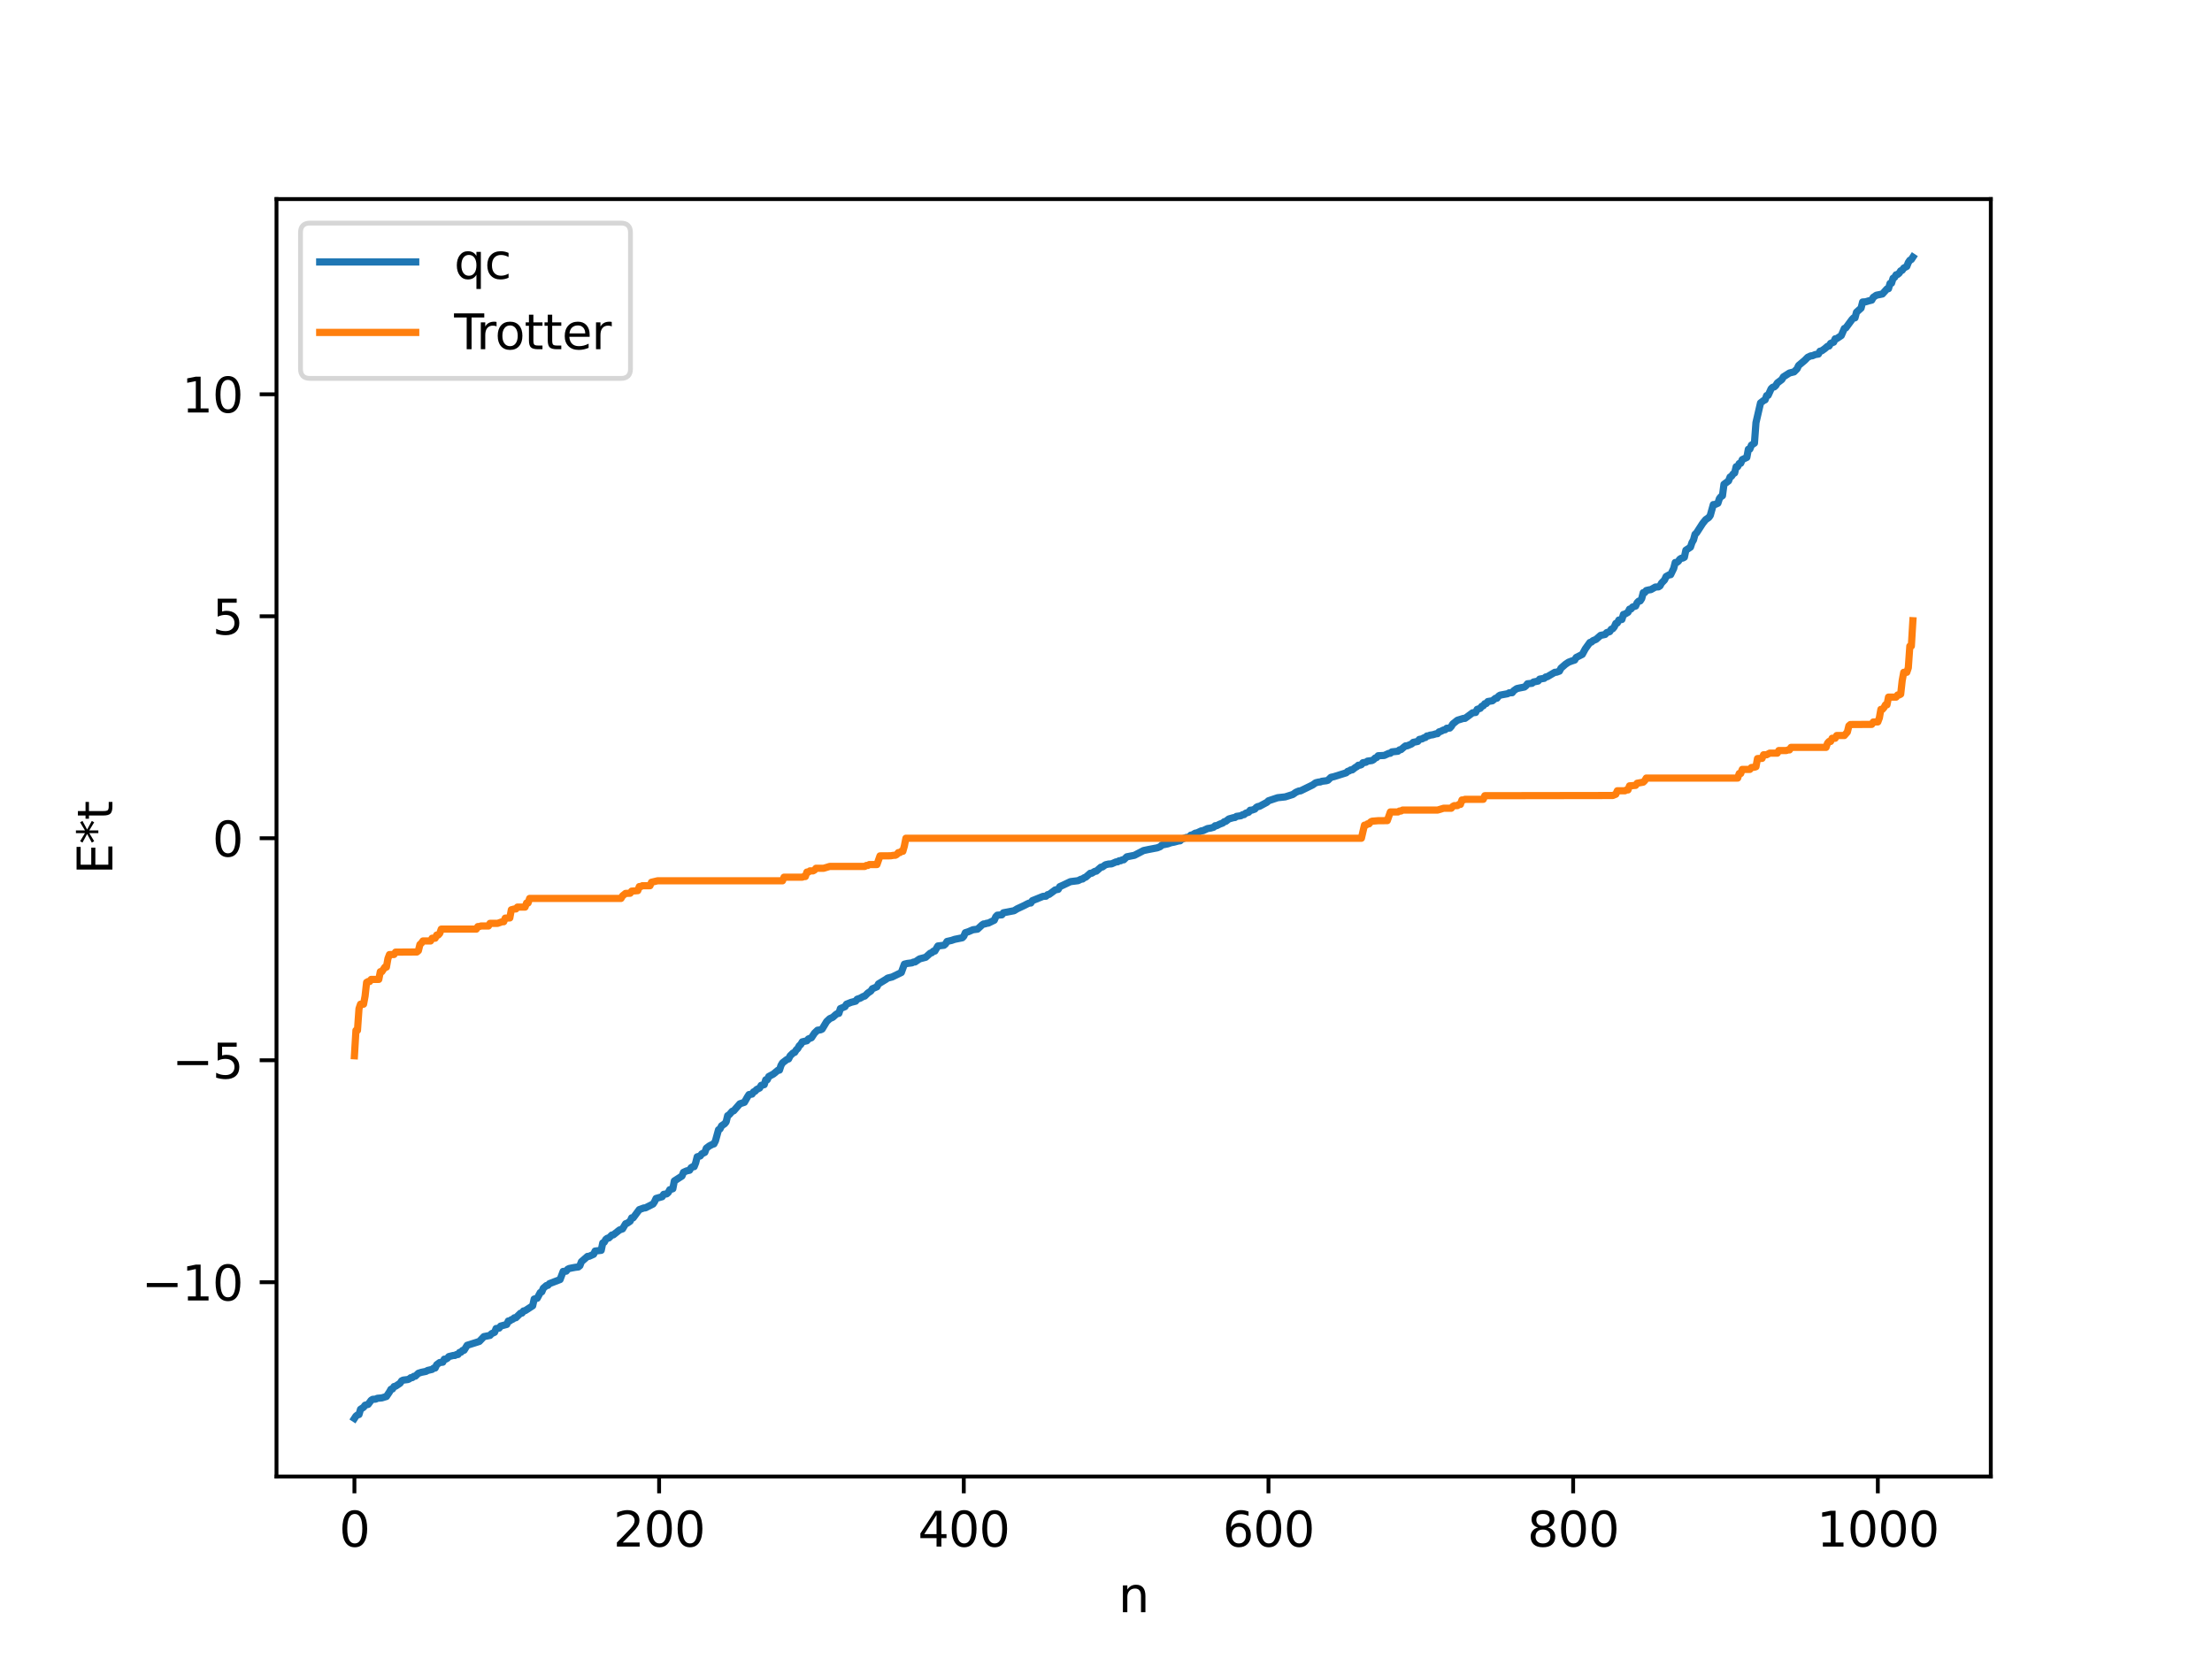 <?xml version="1.0" encoding="utf-8" standalone="no"?>
<!DOCTYPE svg PUBLIC "-//W3C//DTD SVG 1.1//EN"
  "http://www.w3.org/Graphics/SVG/1.1/DTD/svg11.dtd">
<svg xmlns:xlink="http://www.w3.org/1999/xlink" width="460.8pt" height="345.6pt" viewBox="0 0 460.8 345.6" xmlns="http://www.w3.org/2000/svg" version="1.1">
 <defs>
  <style type="text/css">*{stroke-linejoin: round; stroke-linecap: butt}</style>
 </defs>
 <g id="figure_1">
  <g id="patch_1">
   <path d="M 0 345.6 
L 460.8 345.6 
L 460.8 0 
L 0 0 
z
" style="fill: #ffffff"/>
  </g>
  <g id="axes_1">
   <g id="patch_2">
    <path d="M 57.6 307.584 
L 414.72 307.584 
L 414.72 41.472 
L 57.6 41.472 
z
" style="fill: #ffffff"/>
   </g>
   <g id="matplotlib.axis_1">
    <g id="xtick_1">
     <g id="line2d_1">
      <defs>
       <path id="m0859f3792b" d="M 0 0 
L 0 3.5 
" style="stroke: #000000; stroke-width: 0.8"/>
      </defs>
      <g>
       <use xlink:href="#m0859f3792b" x="73.833" y="307.584" style="stroke: #000000; stroke-width: 0.8"/>
      </g>
     </g>
     <g id="text_1">
      <!-- 0 -->
      <g transform="translate(70.651 322.182) scale(0.1 -0.1)">
       <defs>
        <path id="DejaVuSans-30" d="M 2034 4250 
Q 1547 4250 1301 3770 
Q 1056 3291 1056 2328 
Q 1056 1369 1301 889 
Q 1547 409 2034 409 
Q 2525 409 2770 889 
Q 3016 1369 3016 2328 
Q 3016 3291 2770 3770 
Q 2525 4250 2034 4250 
z
M 2034 4750 
Q 2819 4750 3233 4129 
Q 3647 3509 3647 2328 
Q 3647 1150 3233 529 
Q 2819 -91 2034 -91 
Q 1250 -91 836 529 
Q 422 1150 422 2328 
Q 422 3509 836 4129 
Q 1250 4750 2034 4750 
z
" transform="scale(0.016)"/>
       </defs>
       <use xlink:href="#DejaVuSans-30"/>
      </g>
     </g>
    </g>
    <g id="xtick_2">
     <g id="line2d_2">
      <g>
       <use xlink:href="#m0859f3792b" x="137.304" y="307.584" style="stroke: #000000; stroke-width: 0.8"/>
      </g>
     </g>
     <g id="text_2">
      <!-- 200 -->
      <g transform="translate(127.76 322.182) scale(0.1 -0.1)">
       <defs>
        <path id="DejaVuSans-32" d="M 1228 531 
L 3431 531 
L 3431 0 
L 469 0 
L 469 531 
Q 828 903 1448 1529 
Q 2069 2156 2228 2338 
Q 2531 2678 2651 2914 
Q 2772 3150 2772 3378 
Q 2772 3750 2511 3984 
Q 2250 4219 1831 4219 
Q 1534 4219 1204 4116 
Q 875 4013 500 3803 
L 500 4441 
Q 881 4594 1212 4672 
Q 1544 4750 1819 4750 
Q 2544 4750 2975 4387 
Q 3406 4025 3406 3419 
Q 3406 3131 3298 2873 
Q 3191 2616 2906 2266 
Q 2828 2175 2409 1742 
Q 1991 1309 1228 531 
z
" transform="scale(0.016)"/>
       </defs>
       <use xlink:href="#DejaVuSans-32"/>
       <use xlink:href="#DejaVuSans-30" x="63.623"/>
       <use xlink:href="#DejaVuSans-30" x="127.246"/>
      </g>
     </g>
    </g>
    <g id="xtick_3">
     <g id="line2d_3">
      <g>
       <use xlink:href="#m0859f3792b" x="200.775" y="307.584" style="stroke: #000000; stroke-width: 0.8"/>
      </g>
     </g>
     <g id="text_3">
      <!-- 400 -->
      <g transform="translate(191.231 322.182) scale(0.1 -0.1)">
       <defs>
        <path id="DejaVuSans-34" d="M 2419 4116 
L 825 1625 
L 2419 1625 
L 2419 4116 
z
M 2253 4666 
L 3047 4666 
L 3047 1625 
L 3713 1625 
L 3713 1100 
L 3047 1100 
L 3047 0 
L 2419 0 
L 2419 1100 
L 313 1100 
L 313 1709 
L 2253 4666 
z
" transform="scale(0.016)"/>
       </defs>
       <use xlink:href="#DejaVuSans-34"/>
       <use xlink:href="#DejaVuSans-30" x="63.623"/>
       <use xlink:href="#DejaVuSans-30" x="127.246"/>
      </g>
     </g>
    </g>
    <g id="xtick_4">
     <g id="line2d_4">
      <g>
       <use xlink:href="#m0859f3792b" x="264.246" y="307.584" style="stroke: #000000; stroke-width: 0.8"/>
      </g>
     </g>
     <g id="text_4">
      <!-- 600 -->
      <g transform="translate(254.702 322.182) scale(0.1 -0.1)">
       <defs>
        <path id="DejaVuSans-36" d="M 2113 2584 
Q 1688 2584 1439 2293 
Q 1191 2003 1191 1497 
Q 1191 994 1439 701 
Q 1688 409 2113 409 
Q 2538 409 2786 701 
Q 3034 994 3034 1497 
Q 3034 2003 2786 2293 
Q 2538 2584 2113 2584 
z
M 3366 4563 
L 3366 3988 
Q 3128 4100 2886 4159 
Q 2644 4219 2406 4219 
Q 1781 4219 1451 3797 
Q 1122 3375 1075 2522 
Q 1259 2794 1537 2939 
Q 1816 3084 2150 3084 
Q 2853 3084 3261 2657 
Q 3669 2231 3669 1497 
Q 3669 778 3244 343 
Q 2819 -91 2113 -91 
Q 1303 -91 875 529 
Q 447 1150 447 2328 
Q 447 3434 972 4092 
Q 1497 4750 2381 4750 
Q 2619 4750 2861 4703 
Q 3103 4656 3366 4563 
z
" transform="scale(0.016)"/>
       </defs>
       <use xlink:href="#DejaVuSans-36"/>
       <use xlink:href="#DejaVuSans-30" x="63.623"/>
       <use xlink:href="#DejaVuSans-30" x="127.246"/>
      </g>
     </g>
    </g>
    <g id="xtick_5">
     <g id="line2d_5">
      <g>
       <use xlink:href="#m0859f3792b" x="327.717" y="307.584" style="stroke: #000000; stroke-width: 0.8"/>
      </g>
     </g>
     <g id="text_5">
      <!-- 800 -->
      <g transform="translate(318.173 322.182) scale(0.1 -0.1)">
       <defs>
        <path id="DejaVuSans-38" d="M 2034 2216 
Q 1584 2216 1326 1975 
Q 1069 1734 1069 1313 
Q 1069 891 1326 650 
Q 1584 409 2034 409 
Q 2484 409 2743 651 
Q 3003 894 3003 1313 
Q 3003 1734 2745 1975 
Q 2488 2216 2034 2216 
z
M 1403 2484 
Q 997 2584 770 2862 
Q 544 3141 544 3541 
Q 544 4100 942 4425 
Q 1341 4750 2034 4750 
Q 2731 4750 3128 4425 
Q 3525 4100 3525 3541 
Q 3525 3141 3298 2862 
Q 3072 2584 2669 2484 
Q 3125 2378 3379 2068 
Q 3634 1759 3634 1313 
Q 3634 634 3220 271 
Q 2806 -91 2034 -91 
Q 1263 -91 848 271 
Q 434 634 434 1313 
Q 434 1759 690 2068 
Q 947 2378 1403 2484 
z
M 1172 3481 
Q 1172 3119 1398 2916 
Q 1625 2713 2034 2713 
Q 2441 2713 2670 2916 
Q 2900 3119 2900 3481 
Q 2900 3844 2670 4047 
Q 2441 4250 2034 4250 
Q 1625 4250 1398 4047 
Q 1172 3844 1172 3481 
z
" transform="scale(0.016)"/>
       </defs>
       <use xlink:href="#DejaVuSans-38"/>
       <use xlink:href="#DejaVuSans-30" x="63.623"/>
       <use xlink:href="#DejaVuSans-30" x="127.246"/>
      </g>
     </g>
    </g>
    <g id="xtick_6">
     <g id="line2d_6">
      <g>
       <use xlink:href="#m0859f3792b" x="391.188" y="307.584" style="stroke: #000000; stroke-width: 0.8"/>
      </g>
     </g>
     <g id="text_6">
      <!-- 1000 -->
      <g transform="translate(378.463 322.182) scale(0.1 -0.1)">
       <defs>
        <path id="DejaVuSans-31" d="M 794 531 
L 1825 531 
L 1825 4091 
L 703 3866 
L 703 4441 
L 1819 4666 
L 2450 4666 
L 2450 531 
L 3481 531 
L 3481 0 
L 794 0 
L 794 531 
z
" transform="scale(0.016)"/>
       </defs>
       <use xlink:href="#DejaVuSans-31"/>
       <use xlink:href="#DejaVuSans-30" x="63.623"/>
       <use xlink:href="#DejaVuSans-30" x="127.246"/>
       <use xlink:href="#DejaVuSans-30" x="190.869"/>
      </g>
     </g>
    </g>
    <g id="text_7">
     <!-- n -->
     <g transform="translate(232.991 335.861) scale(0.1 -0.1)">
      <defs>
       <path id="DejaVuSans-6e" d="M 3513 2113 
L 3513 0 
L 2938 0 
L 2938 2094 
Q 2938 2591 2744 2837 
Q 2550 3084 2163 3084 
Q 1697 3084 1428 2787 
Q 1159 2491 1159 1978 
L 1159 0 
L 581 0 
L 581 3500 
L 1159 3500 
L 1159 2956 
Q 1366 3272 1645 3428 
Q 1925 3584 2291 3584 
Q 2894 3584 3203 3211 
Q 3513 2838 3513 2113 
z
" transform="scale(0.016)"/>
      </defs>
      <use xlink:href="#DejaVuSans-6e"/>
     </g>
    </g>
   </g>
   <g id="matplotlib.axis_2">
    <g id="ytick_1">
     <g id="line2d_7">
      <defs>
       <path id="m53177ff6c2" d="M 0 0 
L -3.5 0 
" style="stroke: #000000; stroke-width: 0.8"/>
      </defs>
      <g>
       <use xlink:href="#m53177ff6c2" x="57.6" y="267.112" style="stroke: #000000; stroke-width: 0.8"/>
      </g>
     </g>
     <g id="text_8">
      <!-- −10 -->
      <g transform="translate(29.495 270.911) scale(0.1 -0.1)">
       <defs>
        <path id="DejaVuSans-2212" d="M 678 2272 
L 4684 2272 
L 4684 1741 
L 678 1741 
L 678 2272 
z
" transform="scale(0.016)"/>
       </defs>
       <use xlink:href="#DejaVuSans-2212"/>
       <use xlink:href="#DejaVuSans-31" x="83.789"/>
       <use xlink:href="#DejaVuSans-30" x="147.412"/>
      </g>
     </g>
    </g>
    <g id="ytick_2">
     <g id="line2d_8">
      <g>
       <use xlink:href="#m53177ff6c2" x="57.6" y="220.867" style="stroke: #000000; stroke-width: 0.8"/>
      </g>
     </g>
     <g id="text_9">
      <!-- −5 -->
      <g transform="translate(35.858 224.666) scale(0.1 -0.1)">
       <defs>
        <path id="DejaVuSans-35" d="M 691 4666 
L 3169 4666 
L 3169 4134 
L 1269 4134 
L 1269 2991 
Q 1406 3038 1543 3061 
Q 1681 3084 1819 3084 
Q 2600 3084 3056 2656 
Q 3513 2228 3513 1497 
Q 3513 744 3044 326 
Q 2575 -91 1722 -91 
Q 1428 -91 1123 -41 
Q 819 9 494 109 
L 494 744 
Q 775 591 1075 516 
Q 1375 441 1709 441 
Q 2250 441 2565 725 
Q 2881 1009 2881 1497 
Q 2881 1984 2565 2268 
Q 2250 2553 1709 2553 
Q 1456 2553 1204 2497 
Q 953 2441 691 2322 
L 691 4666 
z
" transform="scale(0.016)"/>
       </defs>
       <use xlink:href="#DejaVuSans-2212"/>
       <use xlink:href="#DejaVuSans-35" x="83.789"/>
      </g>
     </g>
    </g>
    <g id="ytick_3">
     <g id="line2d_9">
      <g>
       <use xlink:href="#m53177ff6c2" x="57.6" y="174.623" style="stroke: #000000; stroke-width: 0.8"/>
      </g>
     </g>
     <g id="text_10">
      <!-- 0 -->
      <g transform="translate(44.237 178.422) scale(0.1 -0.1)">
       <use xlink:href="#DejaVuSans-30"/>
      </g>
     </g>
    </g>
    <g id="ytick_4">
     <g id="line2d_10">
      <g>
       <use xlink:href="#m53177ff6c2" x="57.6" y="128.378" style="stroke: #000000; stroke-width: 0.8"/>
      </g>
     </g>
     <g id="text_11">
      <!-- 5 -->
      <g transform="translate(44.237 132.177) scale(0.1 -0.1)">
       <use xlink:href="#DejaVuSans-35"/>
      </g>
     </g>
    </g>
    <g id="ytick_5">
     <g id="line2d_11">
      <g>
       <use xlink:href="#m53177ff6c2" x="57.6" y="82.134" style="stroke: #000000; stroke-width: 0.8"/>
      </g>
     </g>
     <g id="text_12">
      <!-- 10 -->
      <g transform="translate(37.875 85.933) scale(0.1 -0.1)">
       <use xlink:href="#DejaVuSans-31"/>
       <use xlink:href="#DejaVuSans-30" x="63.623"/>
      </g>
     </g>
    </g>
    <g id="text_13">
     <!-- E*t -->
     <g transform="translate(23.416 182.148) rotate(-90) scale(0.1 -0.1)">
      <defs>
       <path id="DejaVuSans-45" d="M 628 4666 
L 3578 4666 
L 3578 4134 
L 1259 4134 
L 1259 2753 
L 3481 2753 
L 3481 2222 
L 1259 2222 
L 1259 531 
L 3634 531 
L 3634 0 
L 628 0 
L 628 4666 
z
" transform="scale(0.016)"/>
       <path id="DejaVuSans-2a" d="M 3009 3897 
L 1888 3291 
L 3009 2681 
L 2828 2375 
L 1778 3009 
L 1778 1831 
L 1422 1831 
L 1422 3009 
L 372 2375 
L 191 2681 
L 1313 3291 
L 191 3897 
L 372 4206 
L 1422 3572 
L 1422 4750 
L 1778 4750 
L 1778 3572 
L 2828 4206 
L 3009 3897 
z
" transform="scale(0.016)"/>
       <path id="DejaVuSans-74" d="M 1172 4494 
L 1172 3500 
L 2356 3500 
L 2356 3053 
L 1172 3053 
L 1172 1153 
Q 1172 725 1289 603 
Q 1406 481 1766 481 
L 2356 481 
L 2356 0 
L 1766 0 
Q 1100 0 847 248 
Q 594 497 594 1153 
L 594 3053 
L 172 3053 
L 172 3500 
L 594 3500 
L 594 4494 
L 1172 4494 
z
" transform="scale(0.016)"/>
      </defs>
      <use xlink:href="#DejaVuSans-45"/>
      <use xlink:href="#DejaVuSans-2a" x="63.184"/>
      <use xlink:href="#DejaVuSans-74" x="113.184"/>
     </g>
    </g>
   </g>
   <g id="line2d_12">
    <path d="M 73.833 295.488 
L 74.15 295.004 
L 74.467 294.763 
L 74.785 294.672 
L 75.102 293.584 
L 75.737 293.16 
L 76.054 292.729 
L 76.689 292.557 
L 77.324 291.695 
L 77.641 291.506 
L 78.276 291.46 
L 78.593 291.292 
L 79.545 291.207 
L 80.18 291.012 
L 80.497 290.917 
L 81.132 289.972 
L 81.449 289.404 
L 81.767 289.348 
L 82.084 288.841 
L 82.401 288.779 
L 83.353 288.142 
L 83.671 287.657 
L 83.988 287.502 
L 84.94 287.386 
L 85.258 287.253 
L 85.575 286.996 
L 85.892 286.982 
L 86.21 286.715 
L 86.527 286.675 
L 87.162 286.075 
L 87.796 285.876 
L 88.748 285.683 
L 89.066 285.493 
L 90.018 285.269 
L 90.335 285.01 
L 90.653 284.985 
L 90.97 284.301 
L 91.605 283.836 
L 92.239 283.77 
L 92.557 283.137 
L 92.874 283.131 
L 93.191 282.953 
L 93.509 282.597 
L 94.461 282.363 
L 94.778 282.361 
L 95.096 282.167 
L 95.413 282.166 
L 95.73 281.73 
L 96.048 281.682 
L 96.365 281.319 
L 96.682 281.276 
L 97.317 280.25 
L 99.221 279.65 
L 99.856 279.442 
L 100.808 278.439 
L 102.077 278.189 
L 102.395 277.834 
L 103.029 277.537 
L 103.347 276.756 
L 103.981 276.673 
L 104.299 276.246 
L 105.568 275.901 
L 105.886 275.192 
L 106.203 275.168 
L 106.52 274.917 
L 106.838 274.812 
L 107.155 274.521 
L 107.472 274.507 
L 108.424 273.569 
L 108.742 273.541 
L 109.059 273.099 
L 109.377 273.05 
L 110.963 272.022 
L 111.281 270.612 
L 111.915 270.451 
L 112.55 269.258 
L 112.867 269.113 
L 113.185 268.356 
L 113.82 267.81 
L 114.137 267.761 
L 114.454 267.408 
L 116.676 266.553 
L 117.31 264.859 
L 117.945 264.809 
L 118.262 264.408 
L 118.58 264.252 
L 119.215 264.121 
L 119.849 264.007 
L 120.484 263.927 
L 120.801 263.664 
L 121.119 262.836 
L 122.388 261.731 
L 122.705 261.72 
L 123.658 261.291 
L 123.975 260.614 
L 125.244 260.467 
L 125.562 258.928 
L 125.879 258.774 
L 126.196 258.192 
L 126.514 257.954 
L 126.831 257.893 
L 127.466 257.275 
L 127.783 257.235 
L 129.053 256.224 
L 129.687 255.999 
L 130.322 254.928 
L 130.639 254.829 
L 131.274 254.398 
L 131.591 253.699 
L 131.909 253.695 
L 133.178 251.983 
L 134.13 251.638 
L 134.448 251.625 
L 136.034 250.819 
L 136.352 250.343 
L 136.669 249.659 
L 137.939 249.3 
L 138.256 248.804 
L 138.891 248.699 
L 139.208 248.424 
L 139.525 247.832 
L 140.16 247.638 
L 140.477 246.012 
L 142.064 244.994 
L 142.381 244.214 
L 143.016 243.924 
L 143.651 243.783 
L 143.968 243.249 
L 144.286 243.062 
L 144.603 243.039 
L 144.92 242.244 
L 145.238 240.983 
L 145.872 240.806 
L 146.19 240.378 
L 146.824 240.062 
L 147.142 239.195 
L 147.777 238.715 
L 148.411 238.39 
L 148.729 238.293 
L 149.046 237.655 
L 149.681 235.348 
L 149.998 235.17 
L 150.315 234.531 
L 150.95 234.103 
L 151.267 233.711 
L 151.585 232.411 
L 151.902 232.22 
L 152.537 231.5 
L 152.854 231.395 
L 154.124 229.942 
L 155.076 229.628 
L 155.71 228.511 
L 156.028 228.02 
L 156.662 227.921 
L 156.98 227.457 
L 157.297 227.331 
L 157.615 226.966 
L 158.249 226.651 
L 158.567 226.096 
L 159.201 225.955 
L 159.519 224.943 
L 159.836 224.929 
L 160.153 224.255 
L 161.105 223.744 
L 162.058 222.955 
L 162.375 222.928 
L 162.692 221.951 
L 163.01 221.412 
L 163.962 220.68 
L 164.279 220.601 
L 164.596 219.951 
L 165.231 219.342 
L 165.548 219.228 
L 165.866 218.724 
L 166.183 218.435 
L 166.5 217.851 
L 166.818 217.573 
L 167.135 217.032 
L 168.087 216.813 
L 168.405 216.43 
L 169.039 216.183 
L 169.674 215.218 
L 170.309 214.611 
L 170.943 214.531 
L 171.261 214.381 
L 172.213 212.799 
L 172.848 212.206 
L 173.482 211.924 
L 174.117 211.352 
L 174.434 211.144 
L 174.752 211.103 
L 175.069 210.104 
L 176.021 209.706 
L 176.339 209.191 
L 177.291 208.807 
L 178.243 208.565 
L 178.56 208.155 
L 179.195 207.94 
L 179.829 207.581 
L 180.147 207.5 
L 180.781 206.873 
L 181.416 206.447 
L 181.734 205.974 
L 182.686 205.568 
L 183.003 204.963 
L 184.59 203.996 
L 184.907 203.758 
L 185.859 203.52 
L 187.763 202.591 
L 188.398 200.851 
L 189.033 200.701 
L 189.985 200.578 
L 190.302 200.409 
L 190.62 200.391 
L 191.254 199.964 
L 191.572 199.754 
L 192.841 199.419 
L 193.793 198.566 
L 194.11 198.476 
L 194.428 198.157 
L 194.745 198.127 
L 195.38 197.064 
L 196.649 196.914 
L 196.967 196.649 
L 197.284 196.12 
L 198.236 195.903 
L 198.871 195.682 
L 200.458 195.36 
L 200.775 195.044 
L 201.092 194.298 
L 201.727 194.095 
L 202.679 193.685 
L 203.631 193.561 
L 204.583 192.68 
L 204.9 192.476 
L 205.218 192.468 
L 205.535 192.325 
L 205.853 192.318 
L 207.122 191.7 
L 207.439 190.973 
L 207.757 190.65 
L 208.709 190.577 
L 209.026 190.146 
L 211.248 189.72 
L 211.882 189.329 
L 213.152 188.734 
L 214.104 188.251 
L 214.421 188.115 
L 214.739 188.11 
L 215.056 187.627 
L 217.277 186.73 
L 217.912 186.691 
L 218.229 186.377 
L 218.547 186.321 
L 219.181 185.862 
L 219.816 185.387 
L 220.451 185.266 
L 220.768 184.704 
L 221.403 184.42 
L 222.99 183.664 
L 224.577 183.462 
L 225.211 183.148 
L 225.529 183.111 
L 225.846 182.844 
L 226.163 182.745 
L 227.115 181.917 
L 227.433 181.908 
L 228.067 181.518 
L 228.385 181.476 
L 229.337 180.652 
L 229.654 180.605 
L 230.289 180.147 
L 230.924 179.998 
L 231.558 179.957 
L 232.51 179.539 
L 232.828 179.531 
L 233.145 179.31 
L 233.462 179.307 
L 233.78 179.125 
L 234.097 179.11 
L 234.732 178.49 
L 236.319 178.177 
L 238.223 177.185 
L 239.175 176.983 
L 241.079 176.618 
L 241.714 176.365 
L 242.031 176.042 
L 243.3 175.782 
L 243.935 175.55 
L 244.57 175.435 
L 245.522 175.18 
L 245.839 175.154 
L 246.157 174.846 
L 247.109 174.459 
L 247.743 174.386 
L 248.061 173.98 
L 248.378 173.929 
L 249.013 173.55 
L 249.33 173.517 
L 250.282 173.072 
L 250.6 173.048 
L 251.552 172.604 
L 252.186 172.508 
L 252.821 172.326 
L 253.139 172.013 
L 253.456 172.008 
L 254.091 171.685 
L 254.725 171.451 
L 255.043 171.171 
L 255.36 171.101 
L 255.995 170.601 
L 256.947 170.334 
L 257.264 170.302 
L 257.581 170.068 
L 258.534 169.929 
L 258.851 169.718 
L 259.168 169.698 
L 259.486 169.408 
L 260.12 169.202 
L 260.438 168.78 
L 260.755 168.778 
L 261.39 168.559 
L 261.707 168.2 
L 262.024 168.018 
L 262.342 167.986 
L 263.929 167.131 
L 264.246 166.819 
L 266.15 166.179 
L 267.737 166.004 
L 269.324 165.499 
L 269.958 165.047 
L 270.593 164.775 
L 270.91 164.76 
L 273.449 163.518 
L 274.084 163.068 
L 274.719 162.913 
L 275.036 162.902 
L 275.353 162.759 
L 276.305 162.64 
L 276.623 162.544 
L 277.258 161.93 
L 277.892 161.787 
L 280.431 160.99 
L 280.748 160.687 
L 281.066 160.601 
L 281.383 160.381 
L 281.7 160.378 
L 282.335 159.88 
L 282.653 159.709 
L 282.97 159.409 
L 283.287 159.406 
L 283.605 159.285 
L 283.922 158.886 
L 284.557 158.791 
L 284.874 158.558 
L 285.826 158.425 
L 286.143 158.241 
L 286.461 157.918 
L 286.778 157.81 
L 287.096 157.434 
L 288.365 157.374 
L 289.317 156.934 
L 289.634 156.92 
L 289.952 156.631 
L 291.221 156.494 
L 291.539 156.211 
L 291.856 156.155 
L 292.491 155.611 
L 292.808 155.377 
L 293.125 155.374 
L 294.077 154.971 
L 294.395 154.649 
L 295.347 154.455 
L 295.664 154.035 
L 296.299 153.907 
L 296.616 153.69 
L 296.934 153.637 
L 297.251 153.317 
L 297.568 153.292 
L 297.886 153.152 
L 298.52 153.053 
L 299.155 152.857 
L 299.472 152.83 
L 299.79 152.454 
L 300.107 152.374 
L 300.742 152.058 
L 301.059 152.014 
L 301.377 151.708 
L 302.011 151.669 
L 302.329 151.33 
L 302.646 150.809 
L 303.598 150.045 
L 304.867 149.655 
L 305.185 149.649 
L 305.82 149.195 
L 306.772 148.484 
L 307.406 148.417 
L 307.724 147.77 
L 308.358 147.562 
L 308.676 147.132 
L 308.993 147.029 
L 309.31 146.594 
L 309.628 146.551 
L 309.945 146.143 
L 310.897 145.985 
L 311.532 145.464 
L 311.849 145.448 
L 312.167 145.035 
L 312.484 144.815 
L 314.071 144.517 
L 314.388 144.326 
L 315.023 144.303 
L 315.34 143.89 
L 315.975 143.449 
L 316.61 143.308 
L 317.562 143.122 
L 317.879 142.865 
L 318.196 142.445 
L 319.148 142.345 
L 319.466 142.07 
L 320.418 141.879 
L 320.735 141.475 
L 321.37 141.362 
L 321.687 141.314 
L 322.005 141.025 
L 322.322 140.978 
L 323.909 140.047 
L 324.226 140.042 
L 324.861 139.809 
L 325.178 139.194 
L 326.13 138.368 
L 326.765 137.947 
L 327.4 137.704 
L 328.034 137.501 
L 328.352 136.962 
L 329.621 136.32 
L 330.256 135.153 
L 331.208 133.831 
L 331.525 133.758 
L 331.843 133.462 
L 332.477 133.199 
L 333.429 132.364 
L 334.381 132.167 
L 334.699 131.788 
L 335.334 131.583 
L 335.651 131.084 
L 335.968 130.973 
L 336.286 130.586 
L 336.603 129.872 
L 336.92 129.784 
L 337.238 129.167 
L 337.872 129.046 
L 338.19 127.999 
L 338.507 127.925 
L 339.142 127.548 
L 339.459 126.893 
L 339.777 126.857 
L 340.094 126.453 
L 340.729 126.253 
L 341.046 125.556 
L 341.363 125.238 
L 341.681 125.181 
L 341.998 124.695 
L 342.315 123.458 
L 342.633 123.443 
L 342.95 123.014 
L 343.585 122.869 
L 343.902 122.832 
L 344.854 122.288 
L 345.489 122.257 
L 345.806 122.052 
L 346.124 121.469 
L 346.758 120.81 
L 347.076 120.105 
L 347.71 119.751 
L 348.028 119.712 
L 348.662 118.409 
L 348.98 117.178 
L 349.297 117.174 
L 349.615 116.942 
L 349.932 116.49 
L 350.249 116.293 
L 350.567 116.258 
L 350.884 116.082 
L 351.201 114.614 
L 352.153 113.983 
L 352.471 113.028 
L 352.788 112.473 
L 353.105 111.304 
L 353.423 111.011 
L 354.692 109.041 
L 355.327 108.25 
L 355.962 107.813 
L 356.279 107.38 
L 356.914 105.112 
L 357.231 105.106 
L 357.866 104.838 
L 358.183 103.86 
L 358.5 103.465 
L 358.818 103.271 
L 359.135 100.883 
L 360.087 100.186 
L 360.405 99.373 
L 360.722 99.192 
L 361.039 98.722 
L 361.357 98.526 
L 361.674 97.218 
L 361.991 97.211 
L 362.309 96.559 
L 362.626 96.505 
L 362.943 95.745 
L 363.896 95.287 
L 364.213 93.584 
L 364.53 93.555 
L 364.848 92.736 
L 365.482 92.312 
L 365.8 88.044 
L 366.752 83.934 
L 367.386 83.446 
L 367.704 83.293 
L 368.021 82.406 
L 368.339 82.356 
L 368.973 80.959 
L 369.291 80.677 
L 369.608 80.6 
L 369.925 80.316 
L 370.243 79.78 
L 371.195 79.056 
L 371.512 78.511 
L 372.781 77.702 
L 373.734 77.466 
L 374.368 76.831 
L 374.686 76.138 
L 375.955 75.069 
L 376.59 74.424 
L 377.224 74.13 
L 377.542 74.115 
L 378.177 73.854 
L 378.811 73.76 
L 379.129 73.163 
L 379.446 73.112 
L 380.081 72.675 
L 380.715 72.136 
L 381.033 72.087 
L 381.35 71.529 
L 381.985 71.279 
L 382.302 70.575 
L 382.62 70.544 
L 383.572 69.904 
L 384.206 68.427 
L 384.524 68.303 
L 385.793 66.576 
L 386.11 66.238 
L 386.428 66.214 
L 386.745 65.037 
L 387.697 64.183 
L 388.015 62.911 
L 388.649 62.871 
L 389.284 62.675 
L 389.919 62.519 
L 390.236 61.94 
L 390.871 61.502 
L 392.14 61.243 
L 393.092 60.181 
L 393.41 60.139 
L 393.727 59.047 
L 394.044 58.988 
L 394.362 57.963 
L 394.679 57.776 
L 394.996 57.235 
L 395.314 57.166 
L 395.631 56.908 
L 395.948 56.419 
L 396.266 56.298 
L 396.583 55.843 
L 397.218 55.498 
L 397.535 54.69 
L 397.853 54.218 
L 398.17 54.049 
L 398.487 53.568 
L 398.487 53.568 
" clip-path="url(#pae67feb9db)" style="fill: none; stroke: #1f77b4; stroke-width: 1.5; stroke-linecap: square"/>
   </g>
   <g id="line2d_13">
    <path d="M 73.833 219.937 
L 74.15 214.649 
L 74.467 214.649 
L 74.785 210.129 
L 75.102 209.19 
L 75.737 209.19 
L 76.054 207.499 
L 76.372 204.644 
L 76.689 204.469 
L 77.006 204.469 
L 77.324 204.027 
L 78.91 204.027 
L 79.228 202.417 
L 79.545 202.417 
L 80.18 201.474 
L 80.497 201.474 
L 80.815 199.693 
L 81.132 198.854 
L 82.084 198.84 
L 82.401 198.344 
L 86.844 198.315 
L 87.162 198.044 
L 87.479 196.753 
L 87.796 196.468 
L 88.114 196.021 
L 89.7 196.021 
L 90.018 195.45 
L 90.653 195.45 
L 90.97 194.787 
L 91.287 194.787 
L 91.605 194.442 
L 91.922 193.553 
L 99.221 193.553 
L 99.539 193.024 
L 99.856 193.024 
L 100.173 192.899 
L 101.76 192.899 
L 102.077 192.35 
L 103.664 192.35 
L 104.616 192.012 
L 104.934 192.012 
L 105.251 191.259 
L 106.203 191.222 
L 106.52 189.523 
L 107.155 189.355 
L 107.472 189.355 
L 107.79 188.964 
L 109.377 188.964 
L 109.694 188.106 
L 110.011 188.106 
L 110.329 187.158 
L 129.37 187.158 
L 129.687 186.619 
L 130.322 186.112 
L 131.274 186.08 
L 131.591 185.639 
L 132.861 185.538 
L 133.178 184.69 
L 133.496 184.69 
L 133.813 184.512 
L 135.4 184.512 
L 135.717 183.788 
L 136.986 183.486 
L 163.01 183.486 
L 163.327 182.735 
L 167.135 182.735 
L 167.453 182.598 
L 167.77 182.598 
L 168.087 181.669 
L 168.405 181.669 
L 168.722 181.42 
L 169.357 181.42 
L 169.674 181.26 
L 169.991 180.877 
L 171.578 180.877 
L 172.848 180.492 
L 180.147 180.492 
L 180.464 180.294 
L 180.781 180.294 
L 181.099 180.101 
L 182.686 180.101 
L 183.32 178.294 
L 185.542 178.278 
L 186.177 178.173 
L 186.494 178.173 
L 186.811 178.015 
L 187.129 177.617 
L 187.446 177.617 
L 187.763 177.348 
L 188.081 177.348 
L 188.398 176.225 
L 188.715 174.623 
L 283.605 174.623 
L 284.239 171.897 
L 284.557 171.897 
L 284.874 171.628 
L 285.191 171.628 
L 285.509 171.231 
L 285.826 171.072 
L 287.096 170.967 
L 289 170.951 
L 289.634 169.145 
L 291.221 169.145 
L 291.539 168.951 
L 291.856 168.951 
L 292.173 168.754 
L 299.472 168.754 
L 300.742 168.369 
L 302.329 168.369 
L 302.646 167.985 
L 302.963 167.825 
L 303.598 167.825 
L 303.915 167.577 
L 304.233 167.577 
L 304.55 166.647 
L 304.867 166.647 
L 305.185 166.51 
L 308.993 166.51 
L 309.31 165.759 
L 335.968 165.718 
L 336.603 165.457 
L 336.92 164.733 
L 338.507 164.733 
L 338.824 164.556 
L 339.142 164.556 
L 339.459 163.707 
L 340.729 163.607 
L 341.046 163.166 
L 342.315 162.937 
L 342.633 162.627 
L 342.95 162.088 
L 361.991 162.088 
L 362.309 161.14 
L 362.626 161.14 
L 362.943 160.281 
L 364.53 160.281 
L 364.848 159.89 
L 365.482 159.823 
L 365.8 159.722 
L 366.117 158.024 
L 367.069 157.986 
L 367.386 157.233 
L 368.021 157.233 
L 368.656 156.896 
L 370.243 156.896 
L 370.56 156.347 
L 372.147 156.347 
L 372.464 156.222 
L 372.781 156.222 
L 373.099 155.692 
L 380.398 155.692 
L 380.715 154.804 
L 381.033 154.458 
L 381.35 154.458 
L 381.667 153.795 
L 382.302 153.795 
L 382.62 153.224 
L 384.206 153.224 
L 384.841 152.492 
L 385.158 151.202 
L 385.476 150.93 
L 389.919 150.902 
L 390.236 150.406 
L 391.188 150.391 
L 391.505 149.553 
L 391.823 147.772 
L 392.14 147.772 
L 392.458 147.412 
L 392.775 146.829 
L 393.092 146.829 
L 393.41 145.218 
L 394.996 145.218 
L 395.314 144.776 
L 395.631 144.776 
L 395.948 144.601 
L 396.266 141.746 
L 396.583 140.055 
L 397.218 140.055 
L 397.535 139.116 
L 397.853 134.596 
L 398.17 134.596 
L 398.487 129.309 
L 398.487 129.309 
" clip-path="url(#pae67feb9db)" style="fill: none; stroke: #ff7f0e; stroke-width: 1.5; stroke-linecap: square"/>
   </g>
   <g id="patch_3">
    <path d="M 57.6 307.584 
L 57.6 41.472 
" style="fill: none; stroke: #000000; stroke-width: 0.8; stroke-linejoin: miter; stroke-linecap: square"/>
   </g>
   <g id="patch_4">
    <path d="M 414.72 307.584 
L 414.72 41.472 
" style="fill: none; stroke: #000000; stroke-width: 0.8; stroke-linejoin: miter; stroke-linecap: square"/>
   </g>
   <g id="patch_5">
    <path d="M 57.6 307.584 
L 414.72 307.584 
" style="fill: none; stroke: #000000; stroke-width: 0.8; stroke-linejoin: miter; stroke-linecap: square"/>
   </g>
   <g id="patch_6">
    <path d="M 57.6 41.472 
L 414.72 41.472 
" style="fill: none; stroke: #000000; stroke-width: 0.8; stroke-linejoin: miter; stroke-linecap: square"/>
   </g>
   <g id="legend_1">
    <g id="patch_7">
     <path d="M 64.6 78.828 
L 129.342 78.828 
Q 131.342 78.828 131.342 76.828 
L 131.342 48.472 
Q 131.342 46.472 129.342 46.472 
L 64.6 46.472 
Q 62.6 46.472 62.6 48.472 
L 62.6 76.828 
Q 62.6 78.828 64.6 78.828 
z
" style="fill: #ffffff; opacity: 0.8; stroke: #cccccc; stroke-linejoin: miter"/>
    </g>
    <g id="line2d_14">
     <path d="M 66.6 54.57 
L 76.6 54.57 
L 86.6 54.57 
" style="fill: none; stroke: #1f77b4; stroke-width: 1.5; stroke-linecap: square"/>
    </g>
    <g id="text_14">
     <!-- qc -->
     <g transform="translate(94.6 58.07) scale(0.1 -0.1)">
      <defs>
       <path id="DejaVuSans-71" d="M 947 1747 
Q 947 1113 1208 752 
Q 1469 391 1925 391 
Q 2381 391 2643 752 
Q 2906 1113 2906 1747 
Q 2906 2381 2643 2742 
Q 2381 3103 1925 3103 
Q 1469 3103 1208 2742 
Q 947 2381 947 1747 
z
M 2906 525 
Q 2725 213 2448 61 
Q 2172 -91 1784 -91 
Q 1150 -91 751 415 
Q 353 922 353 1747 
Q 353 2572 751 3078 
Q 1150 3584 1784 3584 
Q 2172 3584 2448 3432 
Q 2725 3281 2906 2969 
L 2906 3500 
L 3481 3500 
L 3481 -1331 
L 2906 -1331 
L 2906 525 
z
" transform="scale(0.016)"/>
       <path id="DejaVuSans-63" d="M 3122 3366 
L 3122 2828 
Q 2878 2963 2633 3030 
Q 2388 3097 2138 3097 
Q 1578 3097 1268 2742 
Q 959 2388 959 1747 
Q 959 1106 1268 751 
Q 1578 397 2138 397 
Q 2388 397 2633 464 
Q 2878 531 3122 666 
L 3122 134 
Q 2881 22 2623 -34 
Q 2366 -91 2075 -91 
Q 1284 -91 818 406 
Q 353 903 353 1747 
Q 353 2603 823 3093 
Q 1294 3584 2113 3584 
Q 2378 3584 2631 3529 
Q 2884 3475 3122 3366 
z
" transform="scale(0.016)"/>
      </defs>
      <use xlink:href="#DejaVuSans-71"/>
      <use xlink:href="#DejaVuSans-63" x="63.477"/>
     </g>
    </g>
    <g id="line2d_15">
     <path d="M 66.6 69.249 
L 76.6 69.249 
L 86.6 69.249 
" style="fill: none; stroke: #ff7f0e; stroke-width: 1.5; stroke-linecap: square"/>
    </g>
    <g id="text_15">
     <!-- Trotter -->
     <g transform="translate(94.6 72.749) scale(0.1 -0.1)">
      <defs>
       <path id="DejaVuSans-54" d="M -19 4666 
L 3928 4666 
L 3928 4134 
L 2272 4134 
L 2272 0 
L 1638 0 
L 1638 4134 
L -19 4134 
L -19 4666 
z
" transform="scale(0.016)"/>
       <path id="DejaVuSans-72" d="M 2631 2963 
Q 2534 3019 2420 3045 
Q 2306 3072 2169 3072 
Q 1681 3072 1420 2755 
Q 1159 2438 1159 1844 
L 1159 0 
L 581 0 
L 581 3500 
L 1159 3500 
L 1159 2956 
Q 1341 3275 1631 3429 
Q 1922 3584 2338 3584 
Q 2397 3584 2469 3576 
Q 2541 3569 2628 3553 
L 2631 2963 
z
" transform="scale(0.016)"/>
       <path id="DejaVuSans-6f" d="M 1959 3097 
Q 1497 3097 1228 2736 
Q 959 2375 959 1747 
Q 959 1119 1226 758 
Q 1494 397 1959 397 
Q 2419 397 2687 759 
Q 2956 1122 2956 1747 
Q 2956 2369 2687 2733 
Q 2419 3097 1959 3097 
z
M 1959 3584 
Q 2709 3584 3137 3096 
Q 3566 2609 3566 1747 
Q 3566 888 3137 398 
Q 2709 -91 1959 -91 
Q 1206 -91 779 398 
Q 353 888 353 1747 
Q 353 2609 779 3096 
Q 1206 3584 1959 3584 
z
" transform="scale(0.016)"/>
       <path id="DejaVuSans-65" d="M 3597 1894 
L 3597 1613 
L 953 1613 
Q 991 1019 1311 708 
Q 1631 397 2203 397 
Q 2534 397 2845 478 
Q 3156 559 3463 722 
L 3463 178 
Q 3153 47 2828 -22 
Q 2503 -91 2169 -91 
Q 1331 -91 842 396 
Q 353 884 353 1716 
Q 353 2575 817 3079 
Q 1281 3584 2069 3584 
Q 2775 3584 3186 3129 
Q 3597 2675 3597 1894 
z
M 3022 2063 
Q 3016 2534 2758 2815 
Q 2500 3097 2075 3097 
Q 1594 3097 1305 2825 
Q 1016 2553 972 2059 
L 3022 2063 
z
" transform="scale(0.016)"/>
      </defs>
      <use xlink:href="#DejaVuSans-54"/>
      <use xlink:href="#DejaVuSans-72" x="46.334"/>
      <use xlink:href="#DejaVuSans-6f" x="85.197"/>
      <use xlink:href="#DejaVuSans-74" x="146.379"/>
      <use xlink:href="#DejaVuSans-74" x="185.588"/>
      <use xlink:href="#DejaVuSans-65" x="224.797"/>
      <use xlink:href="#DejaVuSans-72" x="286.32"/>
     </g>
    </g>
   </g>
  </g>
 </g>
 <defs>
  <clipPath id="pae67feb9db">
   <rect x="57.6" y="41.472" width="357.12" height="266.112"/>
  </clipPath>
 </defs>
</svg>
